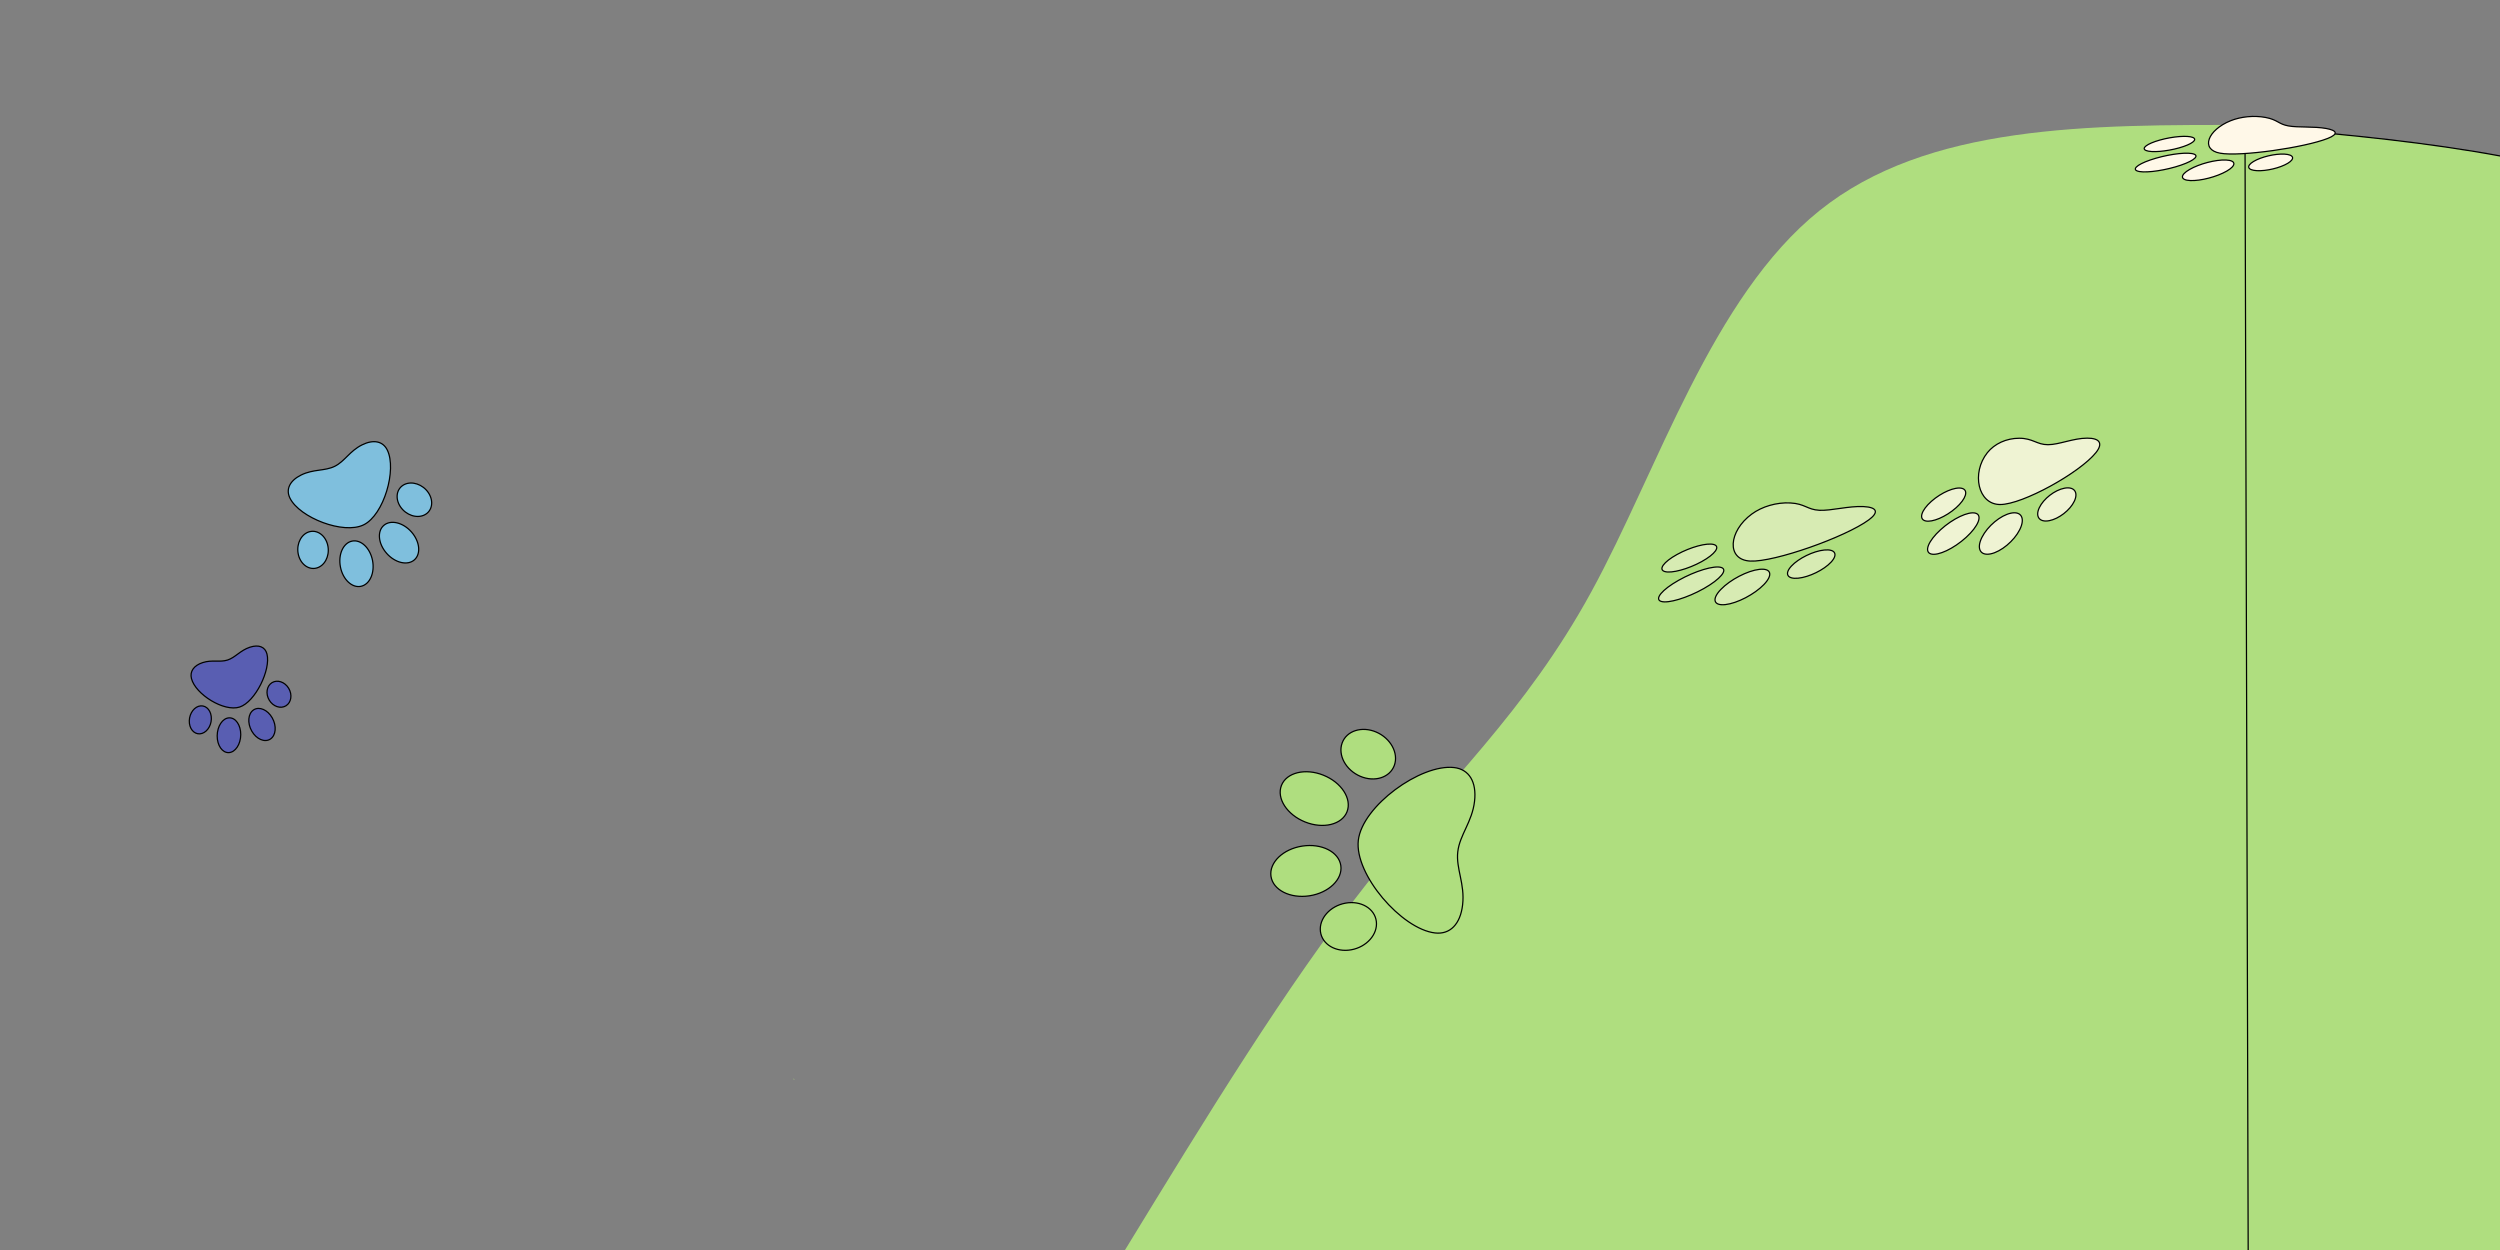 
<svg width="2000" height="1000" xmlns="http://www.w3.org/2000/svg" version="1.1">
 <rect width="100%" height="100%" fill="#808080" stroke="none"/>
 <g class="currentLayer">
  <title>Layer 1</title>
  <g fill="#AFDE7F" id="svg_2">
   <path id="svg_3" fill="#AFDE7F" d="m900,1000c64.7,-105.9 129.4,-211.8 193.2,-292.8c63.9,-80.9 126.9,-136.8 180,-234c53.1,-97.2 96.2,-235.6 182.4,-304.7c86.1,-69.1 215.3,-68.8 344.4,-68.5l0,900l-900,0z"/>
  </g>

  <path d="m635.185,863.615c-0.041,-0.032 -0.089,-0.012 -0.135,-0.015c-0.04,-0.034 -0.089,0.007 -0.126,-0.026c-0.049,-0.043 0.036,-0.071 0.018,-0.122c-0.002,-0.074 -0.034,-0.142 -0.067,-0.204c-0.024,-0.05 -0.015,-0.107 -0.023,-0.16c-0.027,-0.038 -0.055,-0.085 -0.022,-0.133c0.037,-0.04 0.019,-0.092 0.005,-0.138c0.037,0.011 0.08,0.061 0.129,0.051c0.033,-0.021 0.053,-0 0.059,0.039c0.017,0.05 0.028,0.119 0.083,0.136c0.058,0.017 0.123,0.02 0.168,0.069c0.084,0.078 0.122,0.202 0.119,0.321c0.008,0.056 0.077,0.026 0.112,0.034c0.058,-0.003 0.114,0.016 0.17,0.028c0.05,0.013 0.093,-0.029 0.14,-0.034c0.008,0.049 -0.054,0.069 -0.088,0.084c-0.04,0.017 -0.083,0.017 -0.125,0.005c-0.089,-0.022 -0.183,-0.016 -0.268,0.023c-0.046,0.017 -0.09,0.049 -0.14,0.045l-0.009,-0.002l0,0l0,0z" id="svg_6" fill-rule="nonzero" fill="#AFDE7F"/>
 </g>

 <g>
  <title>Layer 2</title>
  <path d="m292.891,418.553c14.181,-11.022 17.25,-48.571 6.495,-62.41c-4.844,-6.233 -12.526,-6.235 -20.549,0.001c-8.722,6.779 -11,15.734 -17.996,21.17c-7.056,5.484 -16.312,5.493 -24.957,12.212c-8.024,6.236 -9.918,13.681 -5.074,19.913c10.755,13.838 47.9,20.135 62.082,9.113l-0,0l-0,0zm28.052,-18.19c6.666,4.744 15.503,4.305 19.737,-0.98c4.234,-5.285 2.262,-13.414 -4.405,-18.158c-6.666,-4.744 -15.503,-4.305 -19.737,0.98c-4.234,5.285 -2.262,13.414 4.405,18.158zm-12.246,15.47c-4.396,5.748 -1.359,15.361 6.782,21.472s18.302,6.403 22.698,0.655s1.359,-15.361 -6.782,-21.472c-8.141,-6.111 -18.305,-6.404 -22.698,-0.655zm-46.18,44.295c6.166,-2.799 8.772,-11.252 5.822,-18.885c-2.952,-7.631 -10.343,-11.55 -16.509,-8.751c-6.166,2.799 -8.772,11.252 -5.822,18.885c2.952,7.631 10.343,11.55 16.509,8.751zm23.835,-26.929c-6.655,2.841 -8.88,12.76 -4.968,22.157c3.912,9.397 12.477,14.712 19.133,11.873s8.88,-12.76 4.968,-22.157c-3.912,-9.397 -12.478,-14.714 -19.133,-11.873z" fill="#7ECEF4" id="svg_5" stroke="null"  opacity=".8" transform="rotate(11.53 285.54 409.73)"/>
  
  <path transform="rotate(68.772 1411.96 439.908)" stroke="null" d="m1416.058,454.076c7.906,-17.699 9.616,-77.998 3.621,-100.221c-2.7,-10.009 -6.983,-10.012 -11.456,0.002c-4.862,10.886 -6.133,25.266 -10.032,33.996c-3.934,8.806 -9.094,8.822 -13.913,19.611c-4.473,10.014 -5.529,21.969 -2.829,31.978c5.996,22.223 26.704,32.333 34.609,14.634l-0,0l0,0zm15.639,-29.21c3.716,7.619 8.643,6.913 11.003,-1.573c2.361,-8.486 1.261,-21.541 -2.455,-29.159c-3.716,-7.619 -8.643,-6.913 -11.003,1.573c-2.361,8.486 -1.261,21.541 2.455,29.159l0,-0zm-6.827,24.842c-2.45,9.23 -0.757,24.668 3.781,34.481s10.203,10.283 12.654,1.052s0.757,-24.668 -3.781,-34.481c-4.538,-9.813 -10.205,-10.283 -12.654,-1.052zm-25.744,71.131c3.438,-4.494 4.89,-18.069 3.246,-30.326c-1.646,-12.255 -5.766,-18.547 -9.203,-14.052c-3.438,4.494 -4.89,18.069 -3.246,30.326c1.646,12.255 5.766,18.547 9.203,14.052zm13.288,-43.244c-3.71,4.562 -4.951,20.49 -2.77,35.581c2.181,15.091 6.956,23.625 10.666,19.066s4.951,-20.49 2.77,-35.581c-2.181,-15.091 -6.956,-23.628 -10.666,-19.066z" fill="#fff8e8" id="svg_8" opacity="0.5"/>
  <path transform="rotate(58.702 1608.19 393.1)" opacity="0.8" d="m1613.023,405.403c9.314,-15.37 11.329,-67.736 4.265,-87.034c-3.181,-8.692 -8.226,-8.695 -13.496,0.001c-5.728,9.453 -7.225,21.942 -11.819,29.523c-4.634,7.647 -10.713,7.661 -16.391,17.031c-5.27,8.696 -6.514,19.078 -3.332,27.77c7.064,19.299 31.459,28.079 40.773,12.709l0,0l-0,0zm18.423,-25.367c4.378,6.616 10.182,6.004 12.963,-1.366c2.781,-7.37 1.486,-18.706 -2.893,-25.323c-4.378,-6.616 -10.182,-6.004 -12.963,1.366c-2.781,7.37 -1.486,18.706 2.893,25.323zm-8.042,21.573c-2.887,8.016 -0.892,21.422 4.454,29.944s12.02,8.93 14.907,0.914s0.892,-21.422 -4.454,-29.944c-5.347,-8.522 -12.022,-8.93 -14.907,-0.914zm-30.329,61.772c4.05,-3.903 5.761,-15.691 3.823,-26.336c-1.939,-10.642 -6.793,-16.107 -10.842,-12.204c-4.05,3.903 -5.761,15.691 -3.823,26.336c1.939,10.642 6.793,16.107 10.842,12.204l0,0zm15.654,-37.554c-4.371,3.961 -5.832,17.794 -3.263,30.899c2.569,13.105 8.194,20.517 12.566,16.558s5.832,-17.794 3.263,-30.899c-2.569,-13.105 -8.195,-20.519 -12.566,-16.558z" fill="#fff8e8" id="svg_9" stroke="null"/>
  <path d="m1115.469,687.21c21.748,-16.903 26.454,-74.488 9.96,-95.711c-7.429,-9.558 -19.209,-9.562 -31.514,0.002c-13.376,10.396 -16.87,24.129 -27.598,32.466c-10.821,8.41 -25.016,8.425 -38.274,18.729c-12.305,9.563 -15.21,20.98 -7.781,30.538c16.494,21.222 73.459,30.878 95.207,13.976l-0,0zm43.02,-27.895c10.224,7.276 23.775,6.602 30.269,-1.502c6.494,-8.104 3.469,-20.571 -6.755,-27.847c-10.224,-7.276 -23.775,-6.602 -30.269,1.502c-6.494,8.104 -3.469,20.571 6.755,27.847zm-18.779,23.724c-6.741,8.815 -2.083,23.558 10.401,32.929s28.068,9.82 34.809,1.005s2.083,-23.558 -10.401,-32.929c-12.485,-9.371 -28.073,-9.82 -34.809,-1.005zm-70.82,67.93c9.457,-4.292 13.452,-17.255 8.928,-28.961c-4.527,-11.703 -15.861,-17.712 -25.318,-13.42c-9.457,4.292 -13.452,17.255 -8.928,28.961c4.527,11.703 15.861,17.712 25.318,13.42zm36.553,-41.298c-10.206,4.356 -13.619,19.568 -7.619,33.98c5.999,14.412 19.134,22.562 29.342,18.208s13.619,-19.568 7.619,-33.98c-5.999,-14.412 -19.136,-22.565 -29.342,-18.208z" fill="#AFDE7F" id="svg_10" stroke="null" transform="rotate(134.427 1104.2 673.681)"/>
  <g transform="rotate(0.976 2264.97 563.135)" stroke="null" id="svg_11">
   <g stroke="null" id="svg_13"/>
   <g stroke="null" id="svg_15">
    <path stroke="null" id="svg_16" d="m1788.17,108.769c122.974,8.4 246.052,16.797 359.368,62.448c113.42,45.649 217.182,128.549 272.884,226.189c55.704,97.741 63.348,210.221 108.859,313.103c45.616,102.88 128.995,196.162 212.479,289.442l-935.521,17.552l-18.069,-908.734z" fill="#AFDE7F"/>
   </g>
  </g>
  <path transform="rotate(80.506 1787.7 117.693)" stroke="null" d="m1790.57,129.996c5.535,-15.37 6.732,-67.736 2.535,-87.034c-1.89,-8.692 -4.888,-8.695 -8.02,0.001c-3.404,9.453 -4.293,21.942 -7.023,29.523c-2.754,7.647 -6.366,7.661 -9.74,17.031c-3.132,8.696 -3.871,19.078 -1.98,27.77c4.197,19.299 18.694,28.079 24.229,12.709l0,0l-0,0zm10.948,-25.367c2.602,6.616 6.05,6.004 7.703,-1.366c1.653,-7.37 0.883,-18.706 -1.719,-25.323c-2.602,-6.616 -6.05,-6.004 -7.703,1.366c-1.653,7.37 -0.883,18.706 1.719,25.323zm-4.779,21.573c-1.716,8.016 -0.53,21.422 2.647,29.944s7.143,8.93 8.859,0.914s0.53,-21.422 -2.647,-29.944c-3.177,-8.522 -7.144,-8.93 -8.859,-0.914zm-18.023,61.772c2.407,-3.903 3.423,-15.691 2.272,-26.336c-1.152,-10.642 -4.036,-16.107 -6.443,-12.204c-2.407,3.903 -3.423,15.691 -2.272,26.336c1.152,10.642 4.036,16.107 6.443,12.204l0,0zm9.302,-37.554c-2.597,3.961 -3.466,17.794 -1.939,30.899c1.527,13.105 4.869,20.517 7.467,16.558s3.466,-17.794 1.939,-30.899c-1.527,-13.105 -4.87,-20.519 -7.467,-16.558z" fill="#fff8e8" id="svg_17"/>
  <path transform="rotate(21.668 189.328 557.458)" opacity="0.6" stroke="null" d="m194.566,564.177c10.105,-8.394 12.291,-36.993 4.628,-47.533c-3.451,-4.747 -8.925,-4.749 -14.642,0.001c-6.215,5.163 -7.838,11.983 -12.823,16.124c-5.028,4.177 -11.623,4.184 -17.783,9.301c-5.717,4.749 -7.067,10.419 -3.615,15.166c7.663,10.54 34.131,15.335 44.236,6.941l-0,0l-0,0zm19.988,-13.854c4.75,3.614 11.046,3.279 14.064,-0.746c3.017,-4.025 1.612,-10.216 -3.138,-13.83c-4.75,-3.614 -11.046,-3.279 -14.064,0.746c-3.017,4.025 -1.612,10.216 3.138,13.83zm-8.725,11.782c-3.132,4.378 -0.968,11.699 4.833,16.354s13.041,4.877 16.173,0.499s0.968,-11.699 -4.833,-16.354c-5.801,-4.654 -13.043,-4.877 -16.173,-0.499zm-32.905,33.736c4.394,-2.132 6.25,-8.57 4.148,-14.383c-2.103,-5.812 -7.37,-8.796 -11.763,-6.665c-4.394,2.132 -6.25,8.57 -4.148,14.383c2.103,5.812 7.37,8.796 11.763,6.665zm16.984,-20.51c-4.742,2.163 -6.328,9.718 -3.54,16.875c2.787,7.157 8.89,11.205 13.633,9.043s6.328,-9.718 3.54,-16.875c-2.787,-7.157 -8.891,-11.206 -13.633,-9.043z" fill="#4048d3" id="svg_19"/>
 </g>
</svg>